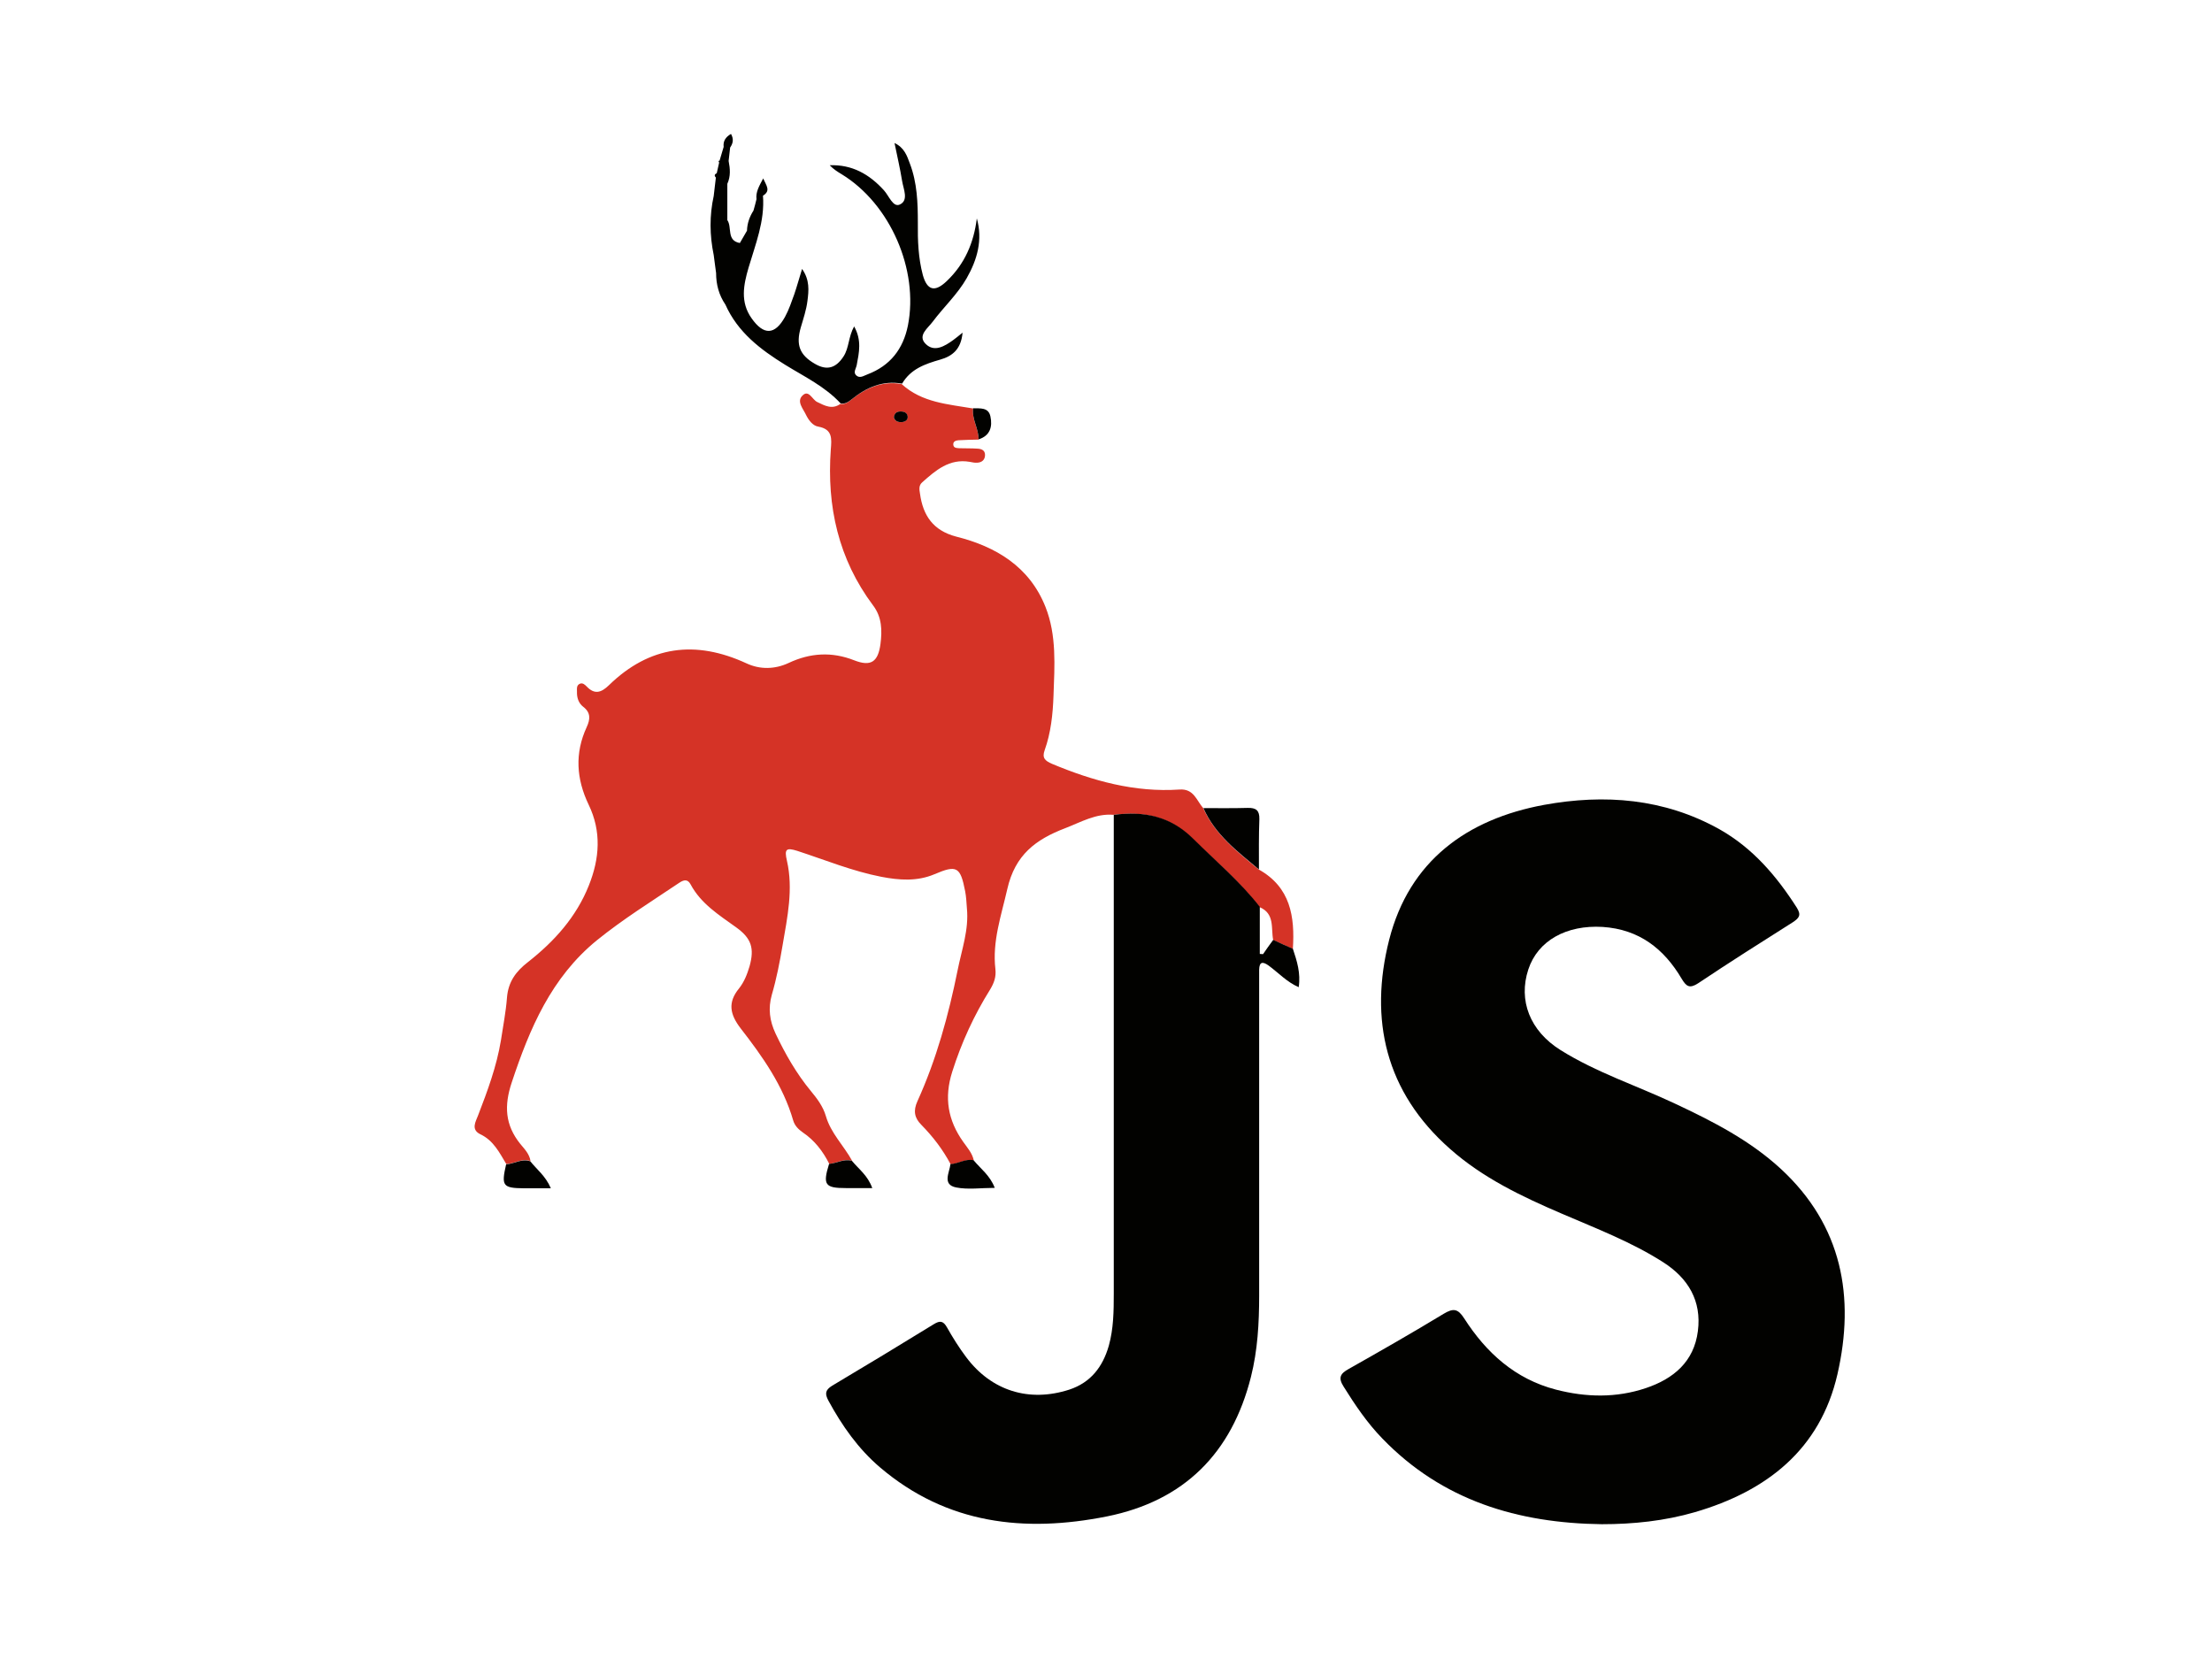 <?xml version="1.0" encoding="UTF-8" standalone="no"?>
<!-- Generator: Adobe Illustrator 21.0.2, SVG Export Plug-In . SVG Version: 6.00 Build 0)  -->

<svg
   xmlns:dc="http://purl.org/dc/elements/1.1/"
   xmlns:cc="http://creativecommons.org/ns#"
   xmlns:rdf="http://www.w3.org/1999/02/22-rdf-syntax-ns#"
   xmlns:svg="http://www.w3.org/2000/svg"
   xmlns="http://www.w3.org/2000/svg"
   xmlns:sodipodi="http://sodipodi.sourceforge.net/DTD/sodipodi-0.dtd"
   xmlns:inkscape="http://www.inkscape.org/namespaces/inkscape"
   version="1.1"
   id="Layer_1"
   x="0px"
   y="0px"
   viewBox="0 0 1024 768"
   style="enable-background:new 0 0 1024 768;"
   xml:space="preserve"
   inkscape:version="0.91 r13725"
   sodipodi:docname="logo2.svg"><defs
     id="defs27" /><sodipodi:namedview
     pagecolor="#ffffff"
     bordercolor="#666666"
     borderopacity="1"
     objecttolerance="10"
     gridtolerance="10"
     guidetolerance="10"
     inkscape:pageopacity="0"
     inkscape:pageshadow="2"
     inkscape:window-width="733"
     inkscape:window-height="480"
     id="namedview25"
     showgrid="false"
     inkscape:zoom="0.26757812"
     inkscape:cx="512"
     inkscape:cy="384"
     inkscape:window-x="0"
     inkscape:window-y="0"
     inkscape:window-maximized="0"
     inkscape:current-layer="Layer_1" /><style
     type="text/css"
     id="style3">
	.st0{fill:#020200;}
	.st1{fill:#D53326;}
</style><path
     class="st0"
     d="M741.5,705.6c-38.8-0.5-73.8-10.9-101.6-39.7c-7-7.2-12.6-15.5-17.9-24c-2.6-4.1-1.6-6,2.4-8.2  c14.7-8.3,29.4-16.7,43.9-25.5c4.5-2.7,6.6-2.4,9.5,2.1c10.2,15.9,23.6,28.1,42.5,33c13.9,3.6,27.9,3.9,41.6-0.7  c12.8-4.3,22.3-12.2,24.1-26.4c1.8-14-4.5-24.5-16.1-31.9c-14.7-9.4-31-15.6-47-22.5c-18.4-7.9-36.5-16.5-51.7-30  c-29.8-26.3-37.5-59.8-28.1-96.8c9.3-36.4,35.9-55.8,71.7-62.4c28-5.1,55.6-3,81.2,11.3c15.4,8.7,26.4,21.6,35.8,36.3  c2.2,3.5,1,4.8-1.8,6.7c-14.7,9.3-29.4,18.6-43.9,28.3c-4,2.6-5.5,1.4-7.6-2.1c-8.2-13.9-19.7-22.9-36.6-24  c-16.7-1-30,6.3-34.4,19.7c-4.7,14.3,0.7,28.4,14.9,37.3c16.6,10.4,35.4,16.5,53,24.8c17.5,8.2,34.7,17,49.1,30.3  c28.3,26.2,34.3,59.2,26.1,95c-8,34.8-32.7,54.1-65.9,63.8C770.6,704.1,756.1,705.6,741.5,705.6z"
     id="path5" /><path
     class="st1"
     d="M515.5,377.2c-8.2-0.7-15.1,3.4-22.4,6.2c-13.6,5.2-23.2,12.3-26.8,28.2c-2.8,12.3-7,24.2-5.5,37  c0.4,3.6-0.6,6.4-2.4,9.4c-7.5,12-13.3,24.6-17.6,38.2c-3.8,12-2,22.4,5.1,32.4c1.9,2.7,4.2,5.2,4.9,8.6c-3.8-0.8-7.1,1.5-10.7,1.8  c-3.6-6.8-8.2-12.8-13.6-18.3c-3.2-3.2-3.8-6.5-1.8-10.9c8.8-19.4,14.4-39.8,18.6-60.6c1.9-9.6,5.3-18.8,4.3-28.8  c-0.2-2.6-0.3-5.3-0.8-7.8c-2.2-11.4-3.9-12.3-14.2-7.9c-8,3.4-16.3,2.8-24.6,1.2c-13.4-2.6-26-7.8-38.9-12  c-5.1-1.6-6.1-0.9-4.8,4.6c3,13.1,0.2,26.1-2,39c-1.3,7.7-2.8,15.5-5,23c-1.8,6.4-1,12.1,1.7,17.9c4.5,9.5,9.7,18.6,16.4,26.7  c2.9,3.5,5.6,7.1,6.9,11.5c2.3,8,8.3,13.7,12.2,20.8c-3.7-1.2-7.1,1-10.6,1.4c-2.9-5.8-6.8-10.9-12.3-14.6c-2-1.4-3.7-3.1-4.4-5.5  c-4.7-16.2-14.2-29.6-24.3-42.6c-5-6.5-6.1-12-0.8-18.5c2.4-3,3.8-6.6,4.9-10.3c2.3-8.3,0.9-12.9-6.2-18  c-7.9-5.7-16.3-10.9-21.1-19.9c-1.4-2.6-3.2-2.1-5.3-0.7c-12.8,8.6-26,16.8-38.1,26.6c-21.1,17.2-31.1,40.8-39.4,65.8  c-3.6,10.8-3.1,19.7,4,28.5c1.9,2.3,4.2,4.6,4.7,7.9c-4-1.4-7.4,1.2-11.2,1.4c-3.2-5.3-5.9-10.9-12-13.8c-4.6-2.2-2.1-6-1.1-8.7  c4.4-11.4,8.6-22.7,10.6-34.8c1-6.6,2.3-13.2,2.8-19.8c0.6-7.3,4.1-12.1,9.8-16.5c12.1-9.5,22.3-20.8,28.1-35.4  c5-12.5,5.9-25-0.1-37.4c-5.7-11.9-6.5-23.8-0.9-35.9c1.7-3.7,1.9-6.7-1.6-9.4c-2.2-1.7-3-4.3-2.9-7c0-1.4-0.3-3,1.4-3.7  c1.3-0.5,2.3,0.5,3.1,1.3c3.7,3.9,6.8,2.8,10.3-0.6c18.8-18.3,40.1-21,63.7-10.1c6.2,2.9,13.1,2.8,19.5-0.2c10-4.7,20-5.3,30.4-1.2  c7.7,3,11,0.7,12.1-7.6c0.8-6.2,0.7-12.4-3.4-17.8c-16.1-21.5-21.5-45.9-19.6-72.2c0.4-5,0.9-9.4-5.8-10.6c-2.5-0.4-4.4-2.9-5.6-5.3  c-1.3-2.9-4.6-6.3-1.7-9.1c2.9-2.9,4.5,1.9,6.8,3c3.5,1.7,6.9,3.6,10.7,0.9c2,0.3,3.5-0.7,5-1.9c6.8-5.5,14.4-8.9,23.4-7.3  c9.4,8.6,21.4,9.3,33.1,11.3c-0.7,5.1,2.6,9.4,2.5,14.4c-3.1,0.1-6.2,0.1-9.2,0.3c-1.1,0.1-2.6,0.4-2.5,2c0.1,1.6,1.5,1.6,2.7,1.7  c2.9,0.1,5.7,0,8.6,0.2c1.7,0.1,3.4,0.7,3.4,2.9c0,2.3-1.5,3.5-3.6,3.6c-1.2,0.1-2.4-0.2-3.5-0.4c-9.4-1.6-15.7,3.9-22,9.5  c-1.7,1.5-1.3,3.4-1,5.3c1.4,10.1,6.1,17,16.7,19.8C461,253,476.6,262.3,484,281c5.2,13.1,4.2,27.2,3.7,41  c-0.3,8.6-1.2,17.2-4.1,25.3c-1.3,3.6,0.2,4.9,3.4,6.3c18.9,7.9,38.3,13.3,59,11.9c6.7-0.5,7.9,5.1,11,8.6  c5.5,12.3,15.8,20.2,25.7,28.4c14.7,8.2,16.8,21.8,15.8,36.8c-3-1.4-6.1-2.8-9.1-4.1c-1.1-5.5,0.9-12.3-6.4-15.3  c-9-11.8-20.4-21.3-30.9-31.6C541.5,377.8,529.3,375.5,515.5,377.2z M413.8,193.2c0.5,1.8,1.9,2.3,3.6,2.2c1.5-0.1,2.9-0.8,2.7-2.5  c-0.1-2-1.8-2.5-3.6-2.4C415.1,190.5,414.1,191.4,413.8,193.2z"
     id="path7" /><path
     class="st0"
     d="M589.4,435.1c3,1.4,6.1,2.8,9.1,4.1c1.9,5.7,3.7,11.3,2.7,17.8c-5.5-2.4-9.4-6.7-13.9-10  c-2.8-2-4.3-1.8-4.4,1.9c0,1.9,0,3.8,0,5.7c0,48.4,0,96.8,0,145.2c0,12.7-0.7,25.3-3.8,37.6c-8.9,35.3-30.9,57.4-66.7,64.6  c-38.1,7.6-74.1,3.6-105-22.7c-10.1-8.6-17.6-19.3-23.9-30.9c-1.7-3.2-1.5-4.9,1.7-6.9c15.8-9.4,31.5-18.9,47.1-28.5  c2.9-1.8,4.4-1.5,6.1,1.5c2.7,4.8,5.6,9.4,8.9,13.8c11.7,15.6,29.1,21,47.7,15c10-3.3,15.5-10.6,18.3-20.3c2.2-7.9,2.3-16,2.3-24.1  c0-73.9,0-147.8,0-221.7c13.9-1.8,26.1,0.5,36.7,11c10.5,10.4,21.8,19.9,30.9,31.6c0,7.3,0,14.5,0,21.8c0.5,0,1,0.1,1.5,0.1  C586.1,439.6,587.8,437.3,589.4,435.1z"
     id="path9" /><path
     class="st0"
     d="M582.8,402.5c-9.9-8.3-20.3-16.1-25.7-28.4c6.8,0,13.7,0.1,20.5-0.1c3.9-0.1,5.5,1.2,5.4,5.2  C582.7,386.9,582.8,394.7,582.8,402.5z"
     id="path11" /><path
     class="st0"
     d="M234.3,539c3.8-0.2,7.2-2.8,11.2-1.4c3,3.8,7.1,6.8,9.5,12.5c-4.6,0-8.5,0-12.4,0C232.7,550,232,549,234.3,539z  "
     id="path13" /><path
     class="st0"
     d="M440,538.9c3.6-0.2,6.9-2.6,10.7-1.8c3.2,3.9,7.6,7,9.8,12.8c-6.3,0-12.4,0.9-17.9-0.2  C436.1,548.4,439.5,542.9,440,538.9z"
     id="path15" /><path
     class="st0"
     d="M383.8,538.8c3.6-0.3,6.9-2.5,10.6-1.4c3.1,3.8,7.3,6.7,9.4,12.6c-4.4,0-8.3,0-12.2,0  C381.9,550,380.8,548.5,383.8,538.8z"
     id="path17" /><path
     class="st0"
     d="M453,203.4c0.1-5-3.2-9.3-2.5-14.4c3.3,0.1,7.1-0.5,8,3.8C459.5,197.5,458.4,201.7,453,203.4z"
     id="path19" /><path
     class="st0"
     d="M447.5,128.8c4.9-8.6,7.5-17.7,4.7-27.7c-1.4,11.3-5.6,21.1-13.9,29c-5.5,5.3-9.1,4.4-11.1-2.8  c-2.1-7.9-2.4-16-2.3-24.1c0-9.3-0.3-18.6-3.7-27.5c-1.3-3.5-2.5-7.3-7.1-9.5c1.3,6.4,2.6,11.9,3.5,17.5c0.6,3.8,3.2,9.1-1.1,11  c-3.1,1.4-5-4.1-7.3-6.6c-6.8-7.5-14.8-12-25.1-11.6c1.7,1.8,3.6,3,5.6,4.2c22.4,13.7,35.7,44.2,30.6,70  c-2.2,10.9-8.2,18.6-18.7,22.6c-1.7,0.6-3.6,2.1-5.3,0.4c-1.4-1.4,0-3.1,0.3-4.7c1.1-5.8,2.4-11.5-1.2-17.9  c-2.7,4.9-2.3,9.9-4.9,13.9c-3.5,5.4-7.7,6.7-13.3,3.4c-7.1-4.1-8.8-8.8-6.5-16.8c1.2-4.1,2.6-8.2,3.1-12.4  c0.6-4.7,1.1-9.6-2.5-14.7c-1.4,4.5-2.4,8.2-3.6,11.7c-1.3,3.6-2.5,7.2-4.3,10.5c-4.7,8.5-9.9,8.6-15.5,0.6  c-5.3-7.5-3.7-15.4-1.4-23.3c3.2-10.9,7.6-21.6,6.7-33.4c3.7-2.3,1.6-4.6,0.1-8c-1.9,3.6-3.5,6.3-3.1,9.6c-0.4,1.8-0.9,3.5-1.4,5.3  c-1.8,2.8-2.9,5.9-3,9.3c-1.1,1.9-2.2,3.8-3.3,5.7c-0.7,0.2-1.3,0.4-1.8,0.5c0.5-0.1,1.1-0.3,1.8-0.5c-6.3-1.1-3.5-7.3-5.8-10.6  c0-5.6,0-11.2,0-16.8c1.6-3.5,1.3-7,0.6-10.6c0.2-2.1,0.5-4.1,0.7-6.2c1.4-2,1.7-4,0.4-6.3c-2.6,1.5-3.7,3.4-3.4,6  c-0.6,2.1-1.3,4.3-1.9,6.4c-0.2,0-0.3,0.1-0.5,0.1c0.1,0.3,0.2,0.6,0.3,0.8c-0.4,1.6-0.7,3.3-1.1,4.9c-1.1,0.5-1.2,1.2-0.4,2  c-0.3,2.8-0.7,5.6-1,8.5c-2,9.1-1.9,18.2,0,27.4c0.4,2.8,0.7,5.6,1.1,8.3c0,5.3,1.3,10.2,4.3,14.6c5.7,12.8,16.2,20.8,27.7,27.9  c8.9,5.5,18.4,10,25.7,17.9c2,0.3,3.5-0.7,5-1.9c6.8-5.5,14.4-8.9,23.4-7.3c4-6.8,10.6-9.1,17.6-11.1c5.6-1.6,9.7-4.7,10.4-12.5  c-2.1,1.7-3.2,2.6-4.3,3.4c-4,2.9-8.8,5.8-12.8,1.8c-3.9-3.9,1.1-7.3,3.3-10.3C436.8,142.2,443.2,136.3,447.5,128.8z"
     id="path21" /><path
     class="st0"
     d="M413.8,193.2c0.2-1.8,1.3-2.7,2.8-2.7c1.8-0.1,3.4,0.4,3.6,2.4c0.1,1.7-1.3,2.4-2.7,2.5  C415.7,195.5,414.3,195,413.8,193.2z"
     id="path23" /></svg>